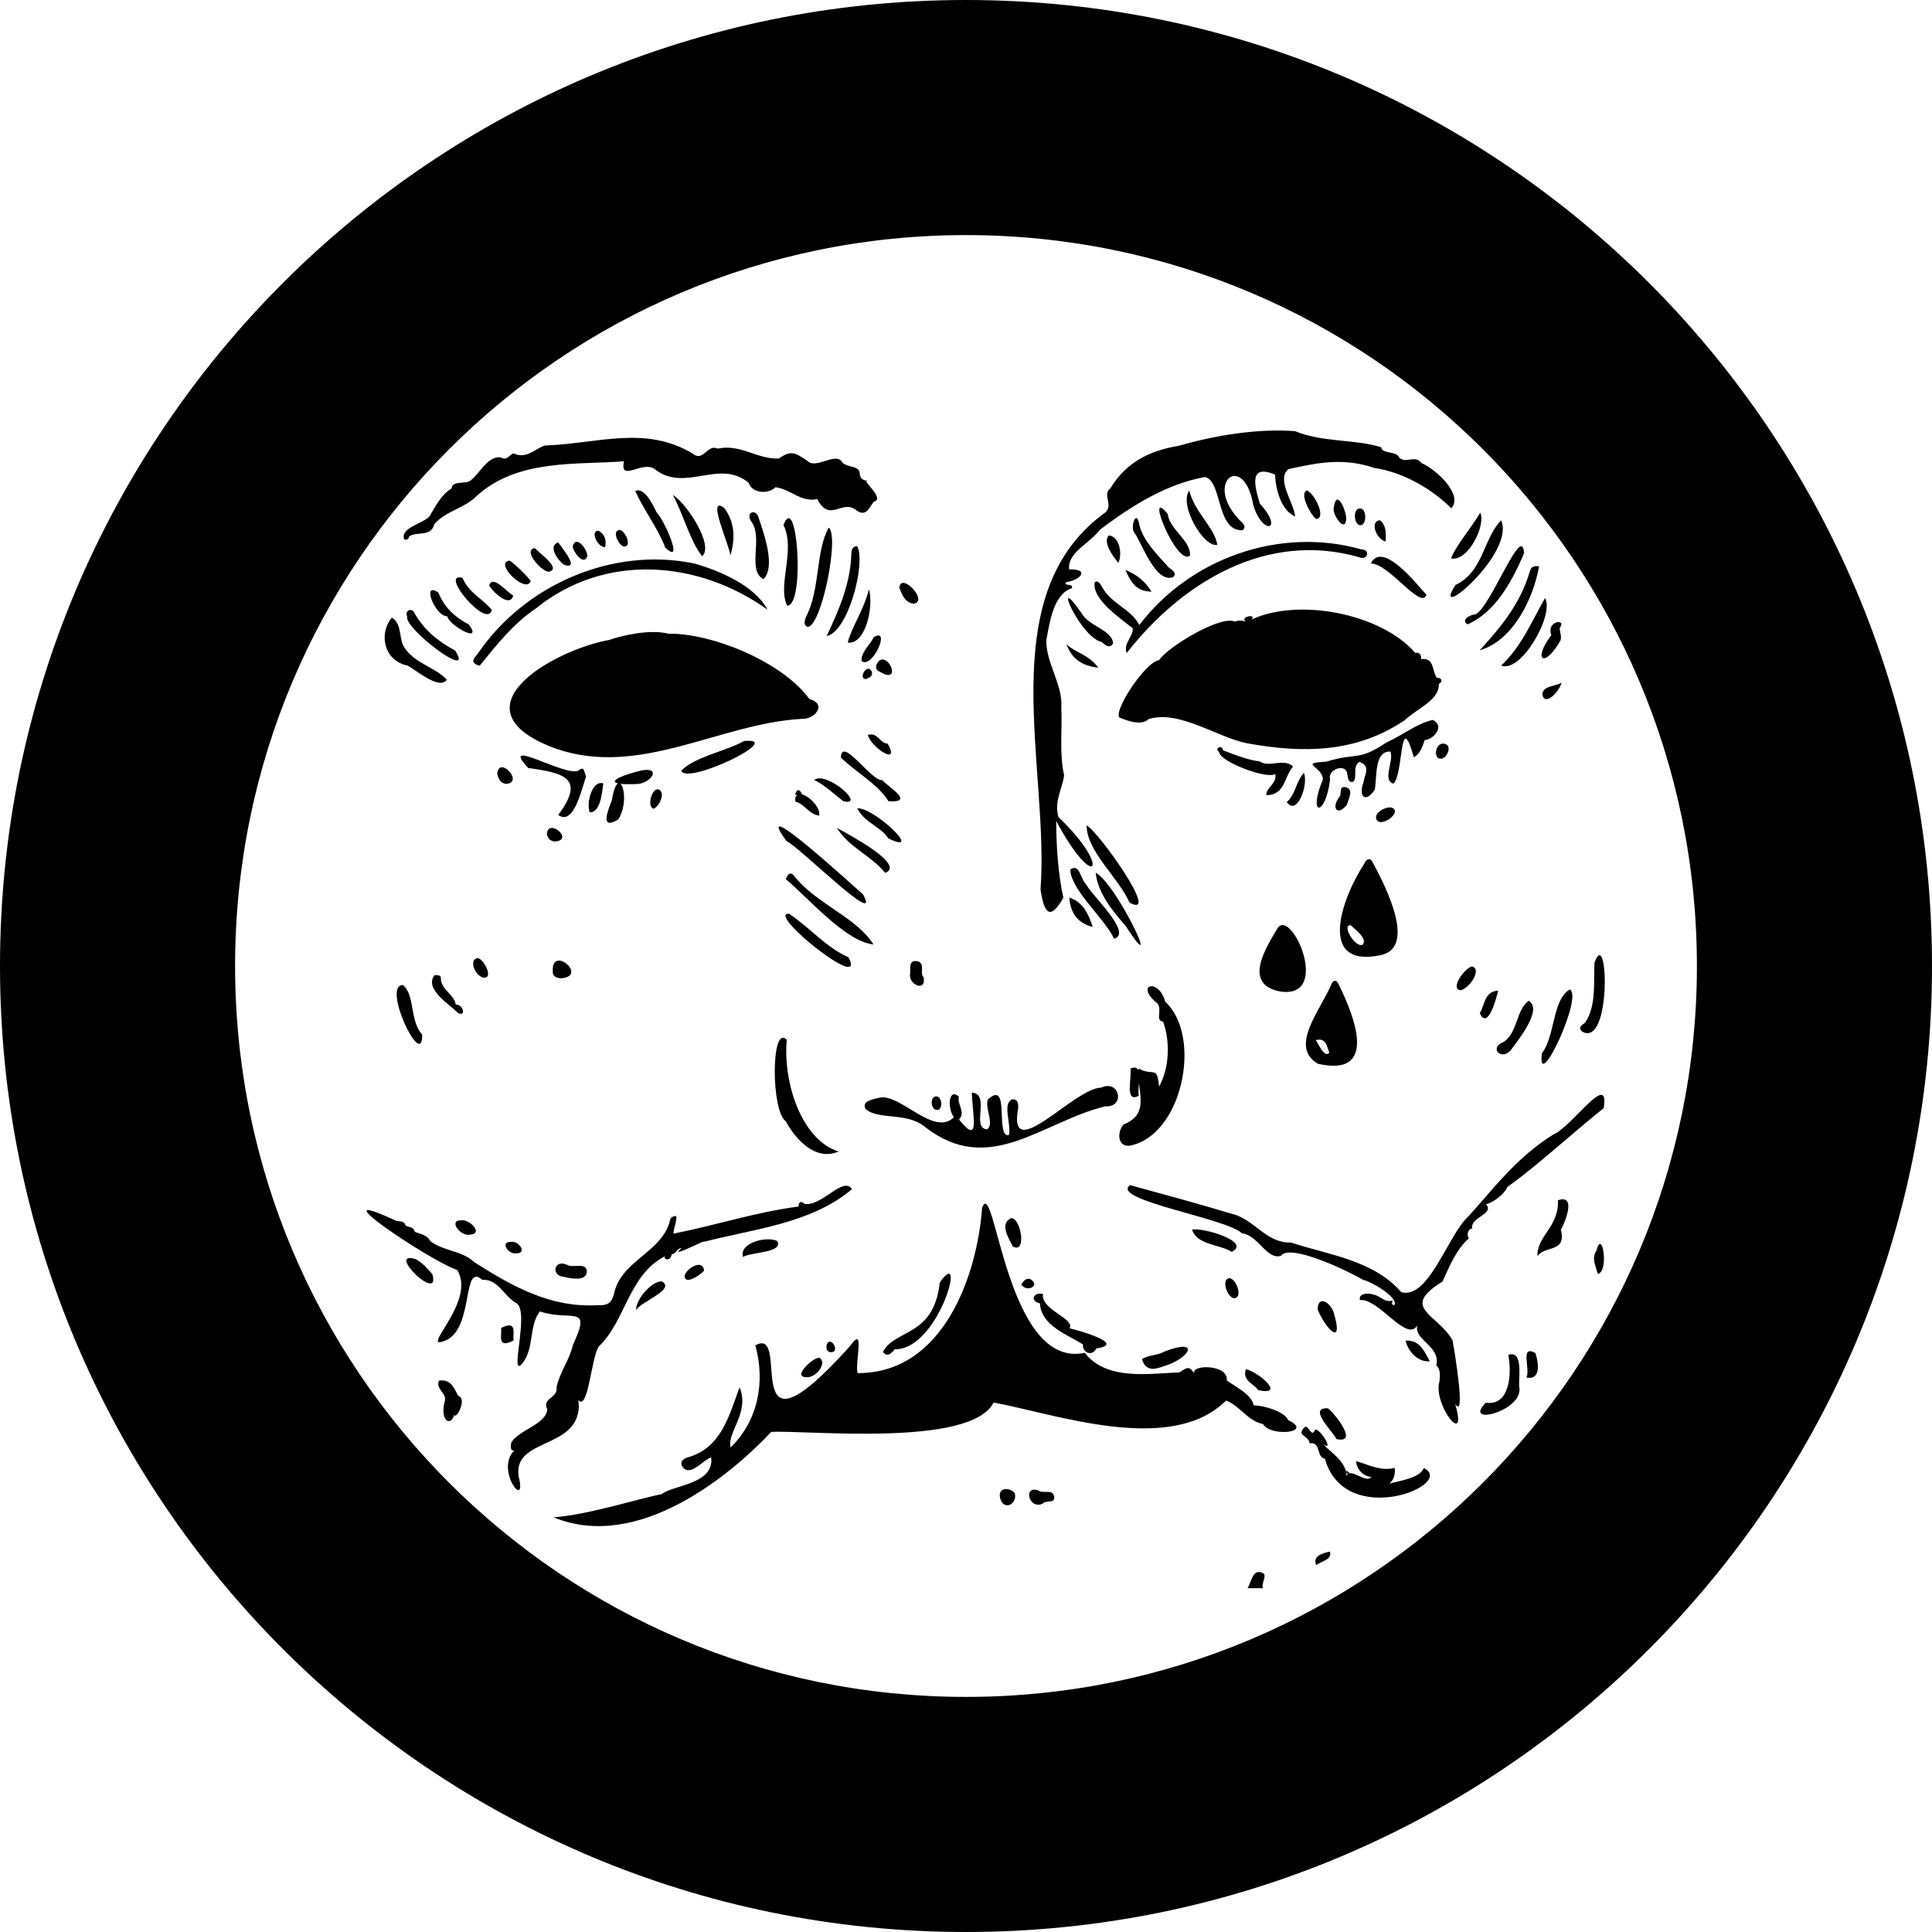 <svg xmlns="http://www.w3.org/2000/svg" viewBox="0 0 1000 1000"><path d="M500,0C223.858,0,0,223.858,0,500s223.858,500,500,500,500-223.858,500-500S776.142,0,500,0Zm0,878.317c-208.939,0-378.317-169.378-378.317-378.317S291.061,121.683,500,121.683s378.317,169.378,378.317,378.317-169.378,378.317-378.317,378.317Zm-6.238-300.066c-3.413-4.13-3.017-15.504,2.55-10.67-1.103,3.954,3.692,7.956,.091,11.891,11.08,13.868,7.011-1.731,6.606-13.912,9.948,.607-.663,18.468,7.996,19,3.741-3.167-1.266-10.579,.271-15.435,11.884-10.847,3.575,19.715,10.89,18.43,1.526-5.443-3.618-16.28,1.758-18.55,3.056-.08,3.148,2.242,3.096,4.38-5.704,30.708,29.201-10.432,42.908-10.41,9.666-4.466,12.66,10.27,2.188,9.659-32.597,7.875-59.956,36.681-93.198,10.752-9.495-7.962-24.052-3.44-30.985-9.391-1.171-3.025,.092-4.361,7.473-5.854,10.64-2.176,28.029,20.441,38.357,10.111Zm34.873,86.712c1.042-1.85,2.265-3.613,4.734-2.878,5.388,3.377-1.702,7.032-4.734,2.878Zm31.912,30.913c-8.588-5.417-21.478-9.62-22.313-21.295-5.621-1.137-3.032-6.203,1.634-4.771-1.289,8.12,16.8,12.771,13.749,17.688,5.309,1.284,29.6,8.195,13.869,10.428-2.207,4.48-7.387,2.168-6.938-2.05Zm-145.775-323.786c-42.581,2.475-83.444,30.457-127.031,15.421-54.518-19.937-2.973-50.676,27.815-56.335,6.152-2.201,20.891-5.67,30.444-3.169,1.554,.041,3.189,.018,4.724,.12,24.307,1.83,55.861,16.551,68.214,33.697,9.45,2.597,2.737,10.756-4.165,10.266Zm48.331,326.299c-1.677,2.221-4.124,4.272-6.042,1.312,5.973-11.804,26.292-7.532,29.375-35.918,14.353-20.369-.472,35.042-23.332,34.606Zm60.335-67.886c5.007-.19,8.178,19.089,.711,14.561-2.022-4.143-7.04-11.822-.711-14.561Zm197.814-224.885c-5.979-1.867,.357-11.574-1.578-16.59-8.271-.494-6.97,12.877-8.053,19.636-5.182,7.731-8.627,3.028-5.81-3.879,.33-3.645,4.024-8.108-2.127-10.471-4.113,2.535-.658,8.565-3.473,10.376-2.762,.395-2.444-2.602-2.953-4.561-1.102-5.3-10.395-1.57-8.802,3.335-2.445,19.712-11.786,19.128-3.735,.017-.024-6.946-13.086-8.395,1.746-9.243,16.648-5.041,16.16,.051,31.234-9.979,8.785-3.967,15.061-9.497,23.77-11.615,6.548,2.759,.958,10.006-4.07,10.457-1.128,3.26-2.325,7.216-5.627,8.812-7.453-26.197-5.222,8.917-10.523,13.706Zm-27.716,6.579c.839-1.817-.516-5.792,3.401-4.63,3.843,1.394,.908,6.312,.181,9.051-5.412,6.444-8.173,.853-3.583-4.421Zm53.342-27.311c5.512,.093,2.179,8.09-1.25,7.79-4.006-.053-2.541-7.906,1.25-7.79Zm-394.256,14.054c6.934-7.275,22.579-9.882,32.544-15.402,22.16-2.009-29.82,23.078-32.544,15.402Zm329.568,151.676c30.943,6.974,19.521-23.576,10.269-41.938-.655-1.299-2.436-1.334-3.115,.303-5.748,13.849-22.425,32.841-7.154,41.636Zm5.908-5.784c-2.63,2.974-5.575-4.435-7.049-6.45,5.559-1.485,5.65,3.572,7.049,6.45ZM344.368,283.485c-4.206-10.768-10.95-19.113-15.557-29.285,4.798-2.372,9.277,7.435,11.231,11.335,3.234,2.624,14.551,27.61,4.326,17.95Zm370.18,210.921c18.1-3.742,4.176-32.938-4.185-48.285-1.095-2.512-3.343-1.335-4.084,.752-11.336,16.967-25.231,54.459,8.269,47.533Zm-9.138-5.52c-3.604,2.32-11.314-10.309-6.328-9.998,2.106,2.005,8.855,6.882,6.328,9.998Zm-43.968-8.744c7.381-9.635,27.756,36.782,1.396,33.09-19.938-3.627-7.624-22.664-1.396-33.09ZM248.289,344.584c-6.421-1.718-1.659-4.96-.553-6.87,24.154-35.052,69.3-54.788,111.455-46.089,13.641,3.819,31.457,11.591,38.103,23.954-35.838-25.63-84.105-29.586-119.832-.718-11.97,8.001-20.929,19.59-29.173,29.722Zm35.591-48.625c-4.099-.611-13.411-11.28-7.061-12.266,2.585,2.873,14.222,10.778,7.061,12.266Zm37.299,109.753c2.149,1.938,3.121,11.641-1.161,18.451-9.806,5.869-5.255-4.858-3.33-9.934,.904-5.561,2.097-8.138,3.204-8.725-5.053-1.131,2.097-4.367,12.361-6.765,10.482-1.802,4.482,6.822-2.47,7.066-3.946,.181-6.742,.128-8.604-.093Zm-29.204-113.358c-2.992-2.076-8.645-9.71-3.084-11.63,1.704,2.47,11.794,14.498,3.084,11.63Zm4.45-9.366c1.445-6.627,7.741,1.354,7.591,4.874-1.922,5.368-7.26-2.237-7.591-4.874Zm26.557-.086c-2.932-.573-6.586-8.614-2.093-8.562,3.064,.68,6.307,8.759,2.093,8.562Zm-9.807,.305c-4.28-.095-7.873-8.972-3.163-8.439,2.815,1.899,4.115,4.557,3.163,8.439Zm-74.343,348.409c4.254-.555,11.838,7.063,4.193,7.461-4.612,.947-11.337-7.645-4.193-7.461Zm8.413-135.757c3.268,.646,8.223,10.435,3.342,10.175-4.208-.258-8.486-9.147-3.342-10.175Zm-36.459-176.664c-1.657-3.273,2.693-5.005,3.895-1.626,4.892,8.652,12.322,14.536,20.911,19.159,10.561,16.414-26.547-11.387-24.805-17.533Zm17.387,186.808c-.156,6.306,6.896,8.455,7.753,14.054,4.046-.442,5.44,6.915,.956,4.059-4.676-4.61-17.186-12.168-12.078-19.235,1.357-.405,3.398-.055,3.369,1.122Zm84.11-100.526c-.651,4.506-1.416,15.199-7.021,14.981-1.895-4.461,1.076-16.836,7.021-14.981Zm29.006,3.324c3.173,2.124-.174,8.679-3.008,9.774-3.766-.969-.607-11.874,3.008-9.774Zm-75.653-100.567c-1.595,6.641-10.664-1.925-12.407-5.167,1.642-6.047,9.677,3.925,12.407,5.167Zm-23.023,14.963c7.742,10.254-9.795,.995-11.108-4.21-6.356,.046-13.516-18.418-4.625-12.276,3.134,7.661,8.454,12.687,15.733,16.486Zm21.056-33.01c1.151,.058,11.108,9.695,10.987,10.692-2.437,6.614-19.078-9.423-10.987-10.692Zm-9.132,25.439c-2.153,10.672-27.799-19.985-15.113-16.496,2.974,7.494,10.385,10.793,15.113,16.496Zm457.675,107.235c.363-3.755,9.193-7.302,9.879-2.9-.62,4.091-9.76,8.489-9.879,2.9Zm38.858-133.849c2.639-6.865,10.655-16.035,15.093-23.648,3.064,6.134-6.176,25.564-15.093,23.648Zm37.771-2.544c-6.242,14.316-14.524,30.196-29.251,36.714-3.821-2.466,1.748-5.118,4.119-5.195,7.859-3.548,24.312-48.272,25.133-31.519Zm-11.903-17.153c7.79,16.899-37.059,54.498-23.582,33.457,14.397-6.758,14.208-23.517,23.582-33.457Zm-15.072,230.891c5.516,1.336-1.37,11.605-5.947,12.357-5.57-.877,2.253-11.465,5.947-12.357Zm-190.759-234.213c6.229-3.925-1.074-9.788,3.628-13.254,7.905-12.913,19.242-19.309,35.591-22.042,19.284-5.58,41.504-8.983,60.027-7.52,14.226,5.905,31.425,4.099,44.555,8.321,.195,3.497,8.234,1.951,9.281,5.294,3.4,3.458,8.253-1.583,11.513,2.845,7.344,3.084,21.92,16.275,15.521,23.477-9.484-9.506-24.397-18.651-39.836-20.896-16.015-5.393-28.697-2.863-44.541,.61-6.363,5.435,2.818,17.231,3.55,24.535-6.974-2.941-10.142-13.573-10.403-21.717-13.797-5.659-10.641,5.802-7.873,15.069,12.805,14.036,1.237,16.535-3.413,.664-4.824-27.481-25.106-12.358-8.282,6.495,1.326,2.047,5.65,4.052,2.738,6.562-13.723,.648-10.32-24.985-19.35-27.549-19.5,3.443-37.68,14.532-54.535,27.356-5.779,7.511-16.818,11.695-15.88,20.459,10.842-.185,5.988,5.46-1.375,6.6-2.498,2.098,3.907,.516,2.78,3.182-9.341,2.807-11.427,17.136-13.194,26.719-.512,11.36,8.735,23.568,7.715,34.943,.63,11.666-1.148,23.418,1.458,35.035-.714,6.661-5.293,13.443-2.932,21.749,28.024,26.581,19.085,39.891-1.172,1.96,.099,13.104,.869,26.55,3.702,39.756-6.703,12.008-9.931,8.371-11.808-4.212,4.705-63.144-25.3-151.543,32.534-194.442Zm11.638,213.462c-6.679-7.864-14.435-16.842-15.627-27.72,10.899,5.608,35.79,58.733,15.627,27.72Zm-6.072,6.439c-4.97-10.58-22.269-25.092-22.731-35.846,4.987-3.387,5.257,5.044,8.265,7.713,2.769,5.681,24.341,25.246,14.466,28.134Zm-23.178-21.31c7.328,2.44,9.93,8.646,12.104,15.196-7.886-1.996-11.611-7.31-12.104-15.196Zm254.797-111.18c-1.806,5.602-9.073,12.379-10.044,5.679,1.193-4.22,5.154-3.393,10.044-5.679Zm-237.679-49.304c4.507,8.35,14.847,11.086,19.11,19.424,26.236-34.555,72.75-51.145,115.029-39.125,4.806,.067,3.051,5.903-1.143,4.042-47.87-13.797-91.841,12.9-120.418,49.578-1.976-5.011,3.351-8.226,3.143-12.799-6.954-5.6-21.249-15.154-19.702-23.909,1.844-1.143,3.026,1.134,3.981,2.788Zm227.466,241.113c7.021-9.207,5.308-27.789,14.464-33.057,7.101,3.467-17.116,54.952-14.464,33.057Zm-165.016-156.838c6.049,2.283,12.317,4.871,18.999,5.749,5.273,3.414,11.899-1.938,17.257,2.57-4.63,5.257-4.178,14.933-13.861,14.884-.242-3.982,5.795-6.015,4.595-11.021-3.985,3.086-28.995-6.415-29.03-11.367-2.863-1.982,1.689-3.964,2.04-.815Zm169.905-59.608c-2.804-7.571,8.234-8.781,4.353-3.741-.009,2.188,1.388,5.144,.113,6.952-8.353,14.366-14.129,9.393-4.465-3.211Zm15.97,205.201c-2.616-2.52,.346-3.377,1.674-4.847,5.819-9.055,4.122-20.589,4.698-30.845,7.112-19.922,9.001,44.307-6.372,35.692Zm-19.24-224.389c5.033,8.307-12.294,39.105-22.678,34.904,10.576-9.94,15.68-22.654,22.678-34.904Zm-24.249,203.179c-.842,3.683-5.329,20.742-9.512,11.644,2.694-4.257,2.214-11.213,9.512-11.644Zm2.961,26.501c7.392-5.292,6.086-16.077,12.844-21.278,7.287,4.367-4.846,19.639-8.951,25.122-4.669,6.511-12.23-.721-3.893-3.844Zm-12.517-202.683c11.539-12.627,21.091-24.3,25.94-40.816,.762-2.818,2.595-2.876,4.808-2.652-2.892,16.368-13.289,38.441-30.748,43.468Zm-181.265,130.584c-5.777-13.123-22.196-26.522-22.184-39.929,5.764,2.774,38.937,49.13,22.184,39.929Zm60.97-82.42c-15.709-3.11-35.284-17.443-51.013-12.565-4.383,4.356-14.06-.536-14.617-.524-5.231-1.336,12.391-28.909,19.959-29.945,4.283-6.723,32.202-23.687,39.337-19.895,.878-.845,4.323-.723,5.682,.071-3.791-2.534,5.659-4.546,2.927-1.236,24.159-11.294,66.904-3.17,84.578,17.214,2.404-.187,3.271,1,3.101,3.267,6.844-.723,5.515,5.388,8.035,9.638,0,.2,.001,.363,.002,.489l-.002-.488c2.503-.057,3.55,1.934,1.134,3.25,.514,8.3-11.545,12.885-17.471,18.637-25.035,17.02-52.512,17.365-81.652,12.088Zm-64.075,197.303c11.263-4.434,8.99-12.717,8.002-21.501-.193,2.574-.46,5.139-.063,6.6-7.617,4.176-3.418-10.039-4.369-14.015,2.399-1.067,3.595-.448,4.15,1.019,.021-.366,.049-.732,.087-1.097,7.864,4.341,9.53-2.043,10.594,9.403,5.546-10.019,5.736-23.689,2.083-33.667-4.228-.52-.31-5.906-2.858-9.355-12.236-9.759,.571-13.575,3.979-.955,19.519,18.083,8.804,69.544-18.541,74.562-6.621,.403-6.148-7.527-3.064-10.995Zm-5.393-248.991c-1.954,3.139-4.164,.484-5.986-.78-11.299-2.585-26.348-37.964-10.391-15.033,3.38,6.721,16.135,8.892,16.378,15.813Zm-24.128,.425c4.503,4.31,11.562,5.277,16.459,12.119-9.186-1.063-13.872-5.182-16.459-12.119Zm122.908,66.536c2.506,6.194-3.646,22.767-8.874,15.08,4.52-3.69,4.527-10.178,8.874-15.08Zm63.397-92.162c-2.668,8.179-19.622-16.543-28.825-16.168,6.058-11.973,23.363,10.161,28.825,16.168Zm-21.168-27.571c-5.01-1.415-8.28-10.681-2.792-10.991,3.201,2.777,3.133,6.502,2.792,10.991Zm-101.563-26.329c2.849,11.333,12.962,18.904,14.524,28.014-7.102,1.707-20.049-20.866-14.524-28.014Zm88.471,17.905c-3.536-.28-3.967-9.397,.375-8.637,3.097,.603,2.965,8.783-.375,8.637Zm-114.514-1.156c1.415,8.279,8.984,15.931,15.491,23.073,1.316,1.174,4.504,2.632,2.269,4.888-9.284,3.756-16.543-18.45-20.411-23.401-1.701-3.021,1.23-11.218,2.651-4.56Zm14.883-4.625c1.064,8.12,12.106,13.826,11.535,21.452-6.877,5.984-23.861-36.841-11.535-21.452Zm-25.545,25.272c-3.184-3.778-8.133-10.976-4.943-14.186,5.108,.241,7.304,8.987,4.943,14.186Zm111.481-28.529c1.445-10.59,6.559,1.72,6.466,5.715-.41,7.796-7.409-2.281-6.466-5.715Zm-13.807-8.97c4.062,1.853,10.189,14.539,4.625,14.749-2.998-2.515-8.849-13.345-4.625-14.749Zm-94.069,41.154c5.304,2.134,9.749,5.185,13.583,11.231-8.624-.067-11.036-5.823-13.583-11.231Zm-379.656,24.698c5.682,3.178,3.229,11.578,6.989,16.124,5.107,7.556,16.777,10.26,21.417,16.056-3.764,5.345-15.614-4.806-20.121-7.336-12.754-2.58-15.06-16.932-8.285-24.845Zm450.919,417.375c-8.202-1.664-11.992-9.639-19.136-12.141-28.653,28.524-88.512,6.84-120.316,.998-11.696,23.475-97.982,14.098-115.104,15.233-20.187,21.502-68.466,62.379-112.671,44.186,18.171-1.302,44.215-9.754,56.035-11.991,5.137-4.59,27.492-5.05,25.545-19-4.514,1.452-10.664,10.199-14.788,4.92-2.108-3.295,1.759-4.779,3.081-5.066,16.888-5.013,20.878-21.048,26.424-36.188,5.484,13.168-6.848,23.751-4.574,31.134,13.932-13.647,18.065-33.443,12.74-52.808,19.539-10.881-10.942,67.202,49.154,.203,7.986-11.373,2.109,9.261,3.824,14.163,43.886,.169,61.725-49.661,64.398-85.57,6.603-17.773,12.298,83.947,53.129,75.064,11.398,14.835,34.504,10.541,49.044,10.146,5.073-3.708,5.336-2.293,7.641,.381-1.525-4.623,17.903-4.57,16.785,3.772,4.905,3.478,12.908,7.282,14.01,12.937,5.642-.022,16.333,3.478,17.758,7.566,13.624,6.476-9.016,8.944-12.981,2.062Zm-.017,84.984c-2.672,0-5.343,0-8.015,0,2.067-3.009,2.368-9.386,6.998-8.273,4.152,1.044-.188,5.504,1.017,8.273Zm-62.643-118.622c3.519-2.168,7.891-1.738,11.646-3.891,18.688-7.216,13.54,3.396-.339,7.623-4.55,1.584-9.341,2.949-11.307-3.731Zm-45.463,71.138c.687,3.953-4.388,1.633-5.934,3.708-7.221,3.286-10.274-9.595-2.281-6.854,2.58,1.981,7.498-.978,8.215,3.146Zm92.974-102.609c-3.447-.762-6.639-9.835-2.278-10.411,3.895,.469,7.177,10.515,2.278,10.411Zm6.273,36.727c6.513,1.36,21.061,13.948,6.382,10.841-2.334-3.494-8.357-4.817-6.382-10.841Zm-119.589,64.115c1.501,6.187-6.304,9.444-7.703,2.179-.904-5.436,5.161-5.059,7.703-2.179Zm112.25-124.876c-6.43-3.996-17.853-3.385-20.515-11.488,5.889-1.225,30.998,6.415,20.515,11.488Zm-220.359,64.851c-7.64-.005,5.296-11.881,7.425-9.69,3.536,3.224-3.098,10.624-7.425,9.69Zm-32.528-62.101l-.101-.063c.066-.033,.088-.006,.101,.063Zm278.421-.508l-.09,.092c-.009-.068,.034-.083,.09-.092Zm-240.452,61.659c.063-.027,.082,.102,.002,.076-.002-.026,0-.051-.002-.076Zm-93.383-33.703c-.092-6.101,8.882-15.578,13.485-14.826,7.042,4.202-11.128,10.45-13.485,14.826Zm100.559,21.754c-2.065-.404-2.169-2.028-1.932-3.708,1.945-5.615,7.636,4.147,1.932,3.708Zm-65.347-42.243c-1.602,2.042-9.939,7.895-10.078,2.754,.81-3.93,9.497-9.039,10.078-2.754Zm-1.005-369.765c-6.084-7.584-9.327-20.646-15.15-31.731,7.479,4.791,21.375,26.283,15.15,31.731Zm20.158,363.185c.352-.154,.727-.461,1.046-.38-.35,.126-.698,.253-1.046,.38Zm308.121,93.808c-1.548-3.74-15.22-16.554-4.32-15.929,4.068,3.415,15.914,18.431,4.32,15.929Zm116.2-108.306c3.117,12.052-8.644,7.962-12.084,13.675-.609-10.284,11.123-15.057,10.59-29.002,9.842-3.291,3.542,11.669,1.494,15.327Zm19.18,22.866c-1.279-4.34-3.386-8.42-.758-12.04,2.872-12.042,6.681,10.381,.758,12.04Zm-32.354,40.907c1.581,4.822,3.096,14.128-4.672,12.687,2.301-4.021-3.641-17.332,4.672-12.687Zm-8.241,18.241c1.106,12.107-29.658,19.704-17.424,7.457,12.487,1.849,13.518-15.103,11.629-24.775,8.544-2.78,4.753,14.203,5.796,17.318Zm-98.172,84.497c1.426,4.299-4.502,4.943-7.067,7.029-1.745-4.564,2.431-5.92,7.067-7.029Zm141.724-229.466c-14.649,11.604-36.039,31.16-49.759,40.697-2.17,4.53-7.681,8.153-11.122,9.048,4.702,4.929-8.447,6.784-7.106,12.45-2.469,.499-2.977,3.408-1.774,5.153-6.512,5.807-9.823,14.045-13.632,22.373-22.587,13.872-2.233,16.829,5.198,30.487,1.164,6.261,6.942,41.384,1.365,32.874,6.815,23.533-11.756,.273-8.133-11.732,.212-2.827,.73-5.908-1.651-8.305,2.414-10.034-12.157-13.214-9.715-20.739-5.521,9.452-19.931-14.001-29.857-13.032-.629-3.77,4.392-3.666,7.171-2.762,3.469,.547,5.845,4.394,9.741,2.984,.141,.48-1.04,2.442,.935,2.427,2.407-3.686-11.167-11.863-16.204-13.122-7.912-4.663-37.885-19.002-42.51-12.402-7.316,2.24-11.611-10.662-20.232-11.658-7.123-7.615-68.615-17.285-57.835-24.919,18.316,4.996,36.53,9.958,55.173,15.565,10.549,4.135,15.883,14.343,28.186,14.171,19.338,6.33,42.67,9.092,56.996,25.632,14.14,4.079,24.264-29.623,34.516-38.941,12.286-13.284,24.483-30.377,44.218-42.639,9.503-3.792,29.442-33.796,26.033-13.609Zm-108.944,99.315c.066,.143-.156-.029,0,0h0Zm6.421,20.968c7.537-.354,9.699,5.604,12.57,10.722-6.216,.497-11.269-5.076-12.57-10.722Zm-6.407-20.967l-.015-.002c-.005-.01-.007-.017-.015-.031-.017-.005,.031,.032,.029,.033Zm-421.492,54.77c-.08-.987-.161-1.974-.241-2.961,5.12,5.836,6.716-22.838,10.673-27.932,13.837-13.186,15.272-37.05,34.318-46.677-1.656,1.558,2.783,3.241,3.28-.927,2.402-.192,2.93-3.421,5.127-3.106-5.952,4.845,5.678-1.032,12.946-4.295-.79,.38-1.571,.779-2.331,1.214,26.034-6.848,56.394-9.505,77.609-27.533-4.645-6.873-15.56,9.073-24.548,7.672-1.982-1.92-3.088-.848-3.108,1.349-22.146,2.853-43.113,9.797-64.713,14.017-.335-2.88,4.453-12.575-1.616-7.858-3.448,17.696-25.911,21.371-29.32,39.512-1.469,4.788-3.862,5.551-8,5.385-24.788,1.478-44.366-9.684-64.169-22.238-6.53-6.116-15.908-5.673-22.822-10.902-1.643-3.316-5.063-3.596-7.987-4.828-.544-2.621-2.953-2.273-4.782-3.226-.698-2.885-3.378-1.843-5.15-2.601-42.972-19.941,18.486,21.277,31.806,25.548,10.707,16.702-22.276,44.235-4.673,35.905,13.256-7.784,7.361-39.906,17.745-30.749,8.133-.627,11.258,8.631,17.747,12.127,6.974,4.473-4.498,40.607,3.304,30.695,5.91-8.06,2.987-19.215,8.763-26.481,16.526,5.472,27.069-4.21,17.059,17.347-1.967,8.393-6.663,13.549-8.484,22.019,.894,5.498-7.806,5.522-4.772,11.235-.569,7.868-14.478,10.518-18.611,17.214-.695,3.615,.107,4.464,1.537,4.077-10.204,10.179,6.937,31.881,2.22,13.336-2.817-19.986,30.737-13.646,31.194-36.333Zm70.471-87.673c-.452,.148-.901,.313-1.349,.481,.531-.209,.994-.378,1.349-.481Zm315.653,114.996c-4.592-.73-1.729-8.834-7.91-7.982-.421-4.405-7.707-3.633-2.093-8.735,2.579,.965,3.014,5.774,5.153,1.586,3.149,.36,9.695,11.76,3.922,7.611,4.302,4.509,12.197,9.169,12.178,16.624,1.282-5.286,10.474,4.26,12.75,.313-3.407-.108-7.752-3.584-7.771-8.138,6.737,1.92,12.476,5.265,19.928,3.509,.398,3.456-.567,6.422-2.829,8.094,7.176-1.704,16.244-3.322,17.865-8.055,17.282,8.426-40.608,32.271-51.194-4.826Zm6.342-64.565l-.068,.066c-.002-.049,.017-.075,.068-.066Zm4.822,70.663c.524,.43,1.049,.861,1.574,1.292-1.545,.769-1.668,.259-1.574-1.292Zm9.85,3.177c.056,.028-.147,.053-.138-.047,.061-.013,.22,.032,.138,.047Zm-16.397-84.797c5.325,17.89-3.996,8.769-8.34-1.682,.176-8.089,6.92-3.263,8.34,1.682Zm6.522,65.437l-.068,.087c-.007-.057,0-.1,.068-.087Zm-312.279-94.334c-2.179-7.596,12.804-10.876,17.757-8.218,3.262,6.125-13.661,5.63-17.757,8.218Zm54.181-317.999c1.914-7.745,8.407-17.017,11-27.617,2.533,8.987-1.708,28.798-11,27.617Zm-5.623,95.919c5.223,2.927,36.102,19.083,24.994,23.286-7.184-8.959-18.753-13.176-24.994-23.286Zm10.608-145.721c4.431,8.968-4.784,44.3-15.885,46.426,6.485-13.699,12.359-27.372,12.783-42.702,.059-1.815,.643-4.102,3.102-3.724Zm-38.23-11.058c7.081-18.532,11.328,41.729,1.907,41.794-5.218-10.888,4.526-28.471-1.907-41.794Zm38.201,146.678c8.394-.887,35.231,24.86,16.037,15.505-4.041-6.216-12.279-8.055-16.037-15.505Zm-150.264,236.237c3.277,1.993,10.545-1.871,10.261,4.025-.889,4.65-8.176,3.066-11.955,2.203-6.876-.737-4.906-9.247,1.694-6.228Zm153.264-191.692c10.045,18.48-33.419-25.045-39.63-27.579-18.93-25.868,33.414,22.147,39.63,27.579Zm-31.595-51.957c-.134,.014-.268,.028-.401,.042,3.912,.755,10.023,6.794,9.285,11.1-5.305-.539-7.615-6.166-12.356-7.226-.213-2.042,.263-3.185,1.129-3.672-.435,.045-.869,.092-1.304,.136,.92-2.975,2.112-3.339,3.647-.381Zm21.363,3.709c-4.995-3.837-9.481-8.276-15.084-11.06,6.663-4.7,27.288,13.867,15.084,11.06Zm-47.865-145.114c-2.739-4.708,2.863-6.405,4.035-1.557,2.95,8.534,8.872,25.617,2.457,31.724-8.746-4.722,.276-21.773-6.493-30.167Zm-102.51,232.92c-.588-13.295,18.117,2.339,4.753,3.808-2.566,.044-5.016-.716-4.753-3.808Zm91.934-214.976c-.153-4.476-12.733-31.651-3.277-24.71,5.686,7.565,5.789,15.927,3.277,24.71Zm-120.706,112.907c.985-9.478,13.899,4.359,4.856,5.261-3.205-.087-4.279-2.657-4.856-5.261Zm8.469,293.388c-8.816,4.474-5.887-2.759-6.47-6.491,8.566-4.224,5.959,2.687,6.47,6.491Zm-1.015-51.056c3.698-.476,8.243,5.883,2.508,5.969-4.255,.681-8.914-6.325-2.508-5.969Zm8.623-245.253c-15.75-16.829,19.909,5.027,26.043,1.285,3.191-2.803,2.781,1.207,3.884,3.026-2.107,5.969-6.354,25.948-14.408,19.955,14.061-18.86,3.341-21.718-15.519-24.265Zm9.642,34.273c.345-8.715,14.366,2.669,4.368,3.777-2.406-.059-3.921-1.598-4.368-3.777Zm-73.871-152.612c-2.289-6.002,9.92-8.203,13.16-11.989,2.58-4.523,6.454-11.806,11.353-14.29,.278-4.303,7.031-2.205,9.669-4.071,5.056-3.828,8.961-12.873,15.751-12.134,4.355,2.646,4.862-3.628,8.097-1.489,6.781,2.137,11.719-4.938,16.035-4.68,26.373-1.062,50.821-10.412,75.222,4.216,5.411,4.727,7.739-5.152,12.888-2.546,12.282-2.528,20.066,5.487,31.675,5.124,6.414-4.311,8.142-3.3,14.848,1.217,4.506,4.65,15.137-5.196,18.154,.932,2.827,2.708,9.148,1.373,8.933,5.927,.742,4.455,4.838,2.64,3.456,4.01,1.081,1.979,8.933,9.121,3.836,10.259-2.505,3.079-4,8.633-9.674,3.95-7.032-4.78-13.369,6.87-19.584-5.299-8.394,1.864-13.908-5.22-21.625-6.145-3.779,3.838-12.281,3.117-13.87-2.281-15.372-12.737-32.969,5.438-48.727-7.151-6.242-4.548-18.251,7.195-15.813-4.002-23.927,1.997-54.76-1.49-76.148,17.864-6.261,6.47-15.976,7.75-21.969,14.622-1.955,6.99-8.95,3.633-12.996,6.331-.388,1.378-1.327,2.175-2.67,1.626Zm242.136,68.717c.41,2.489-1.68,2.812-3.199,3.625-4.344-.428,1.216-9.044,3.199-3.625Zm.836-18.043c9.272-5.692-.614,16.577-6.164,12.301-.654-4.4,4.411-8.327,6.164-12.301Zm-2.984,50.561c5.095-1.676,6.354,4.475,10.261,4.466,6.801,11.793-8.275,2.442-10.261-4.466Zm8.746-31.414c-2.058-1.278-5.701-1.726-4.049-5.426,4.413-8.031,12.697,8.35,4.049,5.426Zm-222.847,383.345c-1.812,6.162-7.214,3.301-5.068-6.488,2.008-4.501-4.824-6.771-2.843-11.264,5.925-.854,7.597,3.216,9.959,7.851,4.843,1.347-.948,12.568-2.048,9.901Zm-16.599-196.947c.58,19.428-21.094-25.208-10.016-25.579,6.433,4.873,3.462,18.652,10.016,25.579Zm5.31,124.112c4.452,15.607-24.298-12.294-8.868-7.891,3.685,1.851,6.262,4.947,8.868,7.891Zm194.286-335.009c-2.644-1.052-1.439-3.661-.738-5.567,7.207-13.816,4.81-34.073,11.614-45.81,5.618,4.102-3.633,50.806-10.876,51.377Zm33.984,164.313c-14.251-1.391-33.365-23.706-45.351-33.785,2.412-6.08,4.53-.967,6.095,.425,11,12.627,31.183,20.178,39.255,33.36Zm-43.626-15.833c10.631,6.988,18.869,17.243,30.745,22.517,9.993,19.185-43.188-23.472-30.745-22.517Zm-1.224,65.208c-1.977,22.034,7.572,51.805,26.865,57.833-12.065,5.159-22.333-6.364-27.374-15.706-7.651-5.017-7.71-50.761,.51-42.127Zm77.577,29.314c2.874,.078,3.372,6.907,.361,7.008-3.478,.21-4.134-7.249-.361-7.008Zm-19.294-263.334c.687-8.334,15.478,6.959,7.364,8.333-4.514-.716-5.983-4.669-7.364-8.333Zm8.509,193.249c5.624,.372,1.616,6.49,4.096,8.473,1.313,8.183-8.481,3.337-6.977-2.177,.058-2.516-.672-6.531,2.881-6.296Zm-14.092-82.687c-6.144-9.563-16.378-14.461-24.696-22.672,.443-11.336,15.903,12.547,21.307,11.645,3.436,3.76,17.29,11.816,3.389,11.027Z"/></svg>